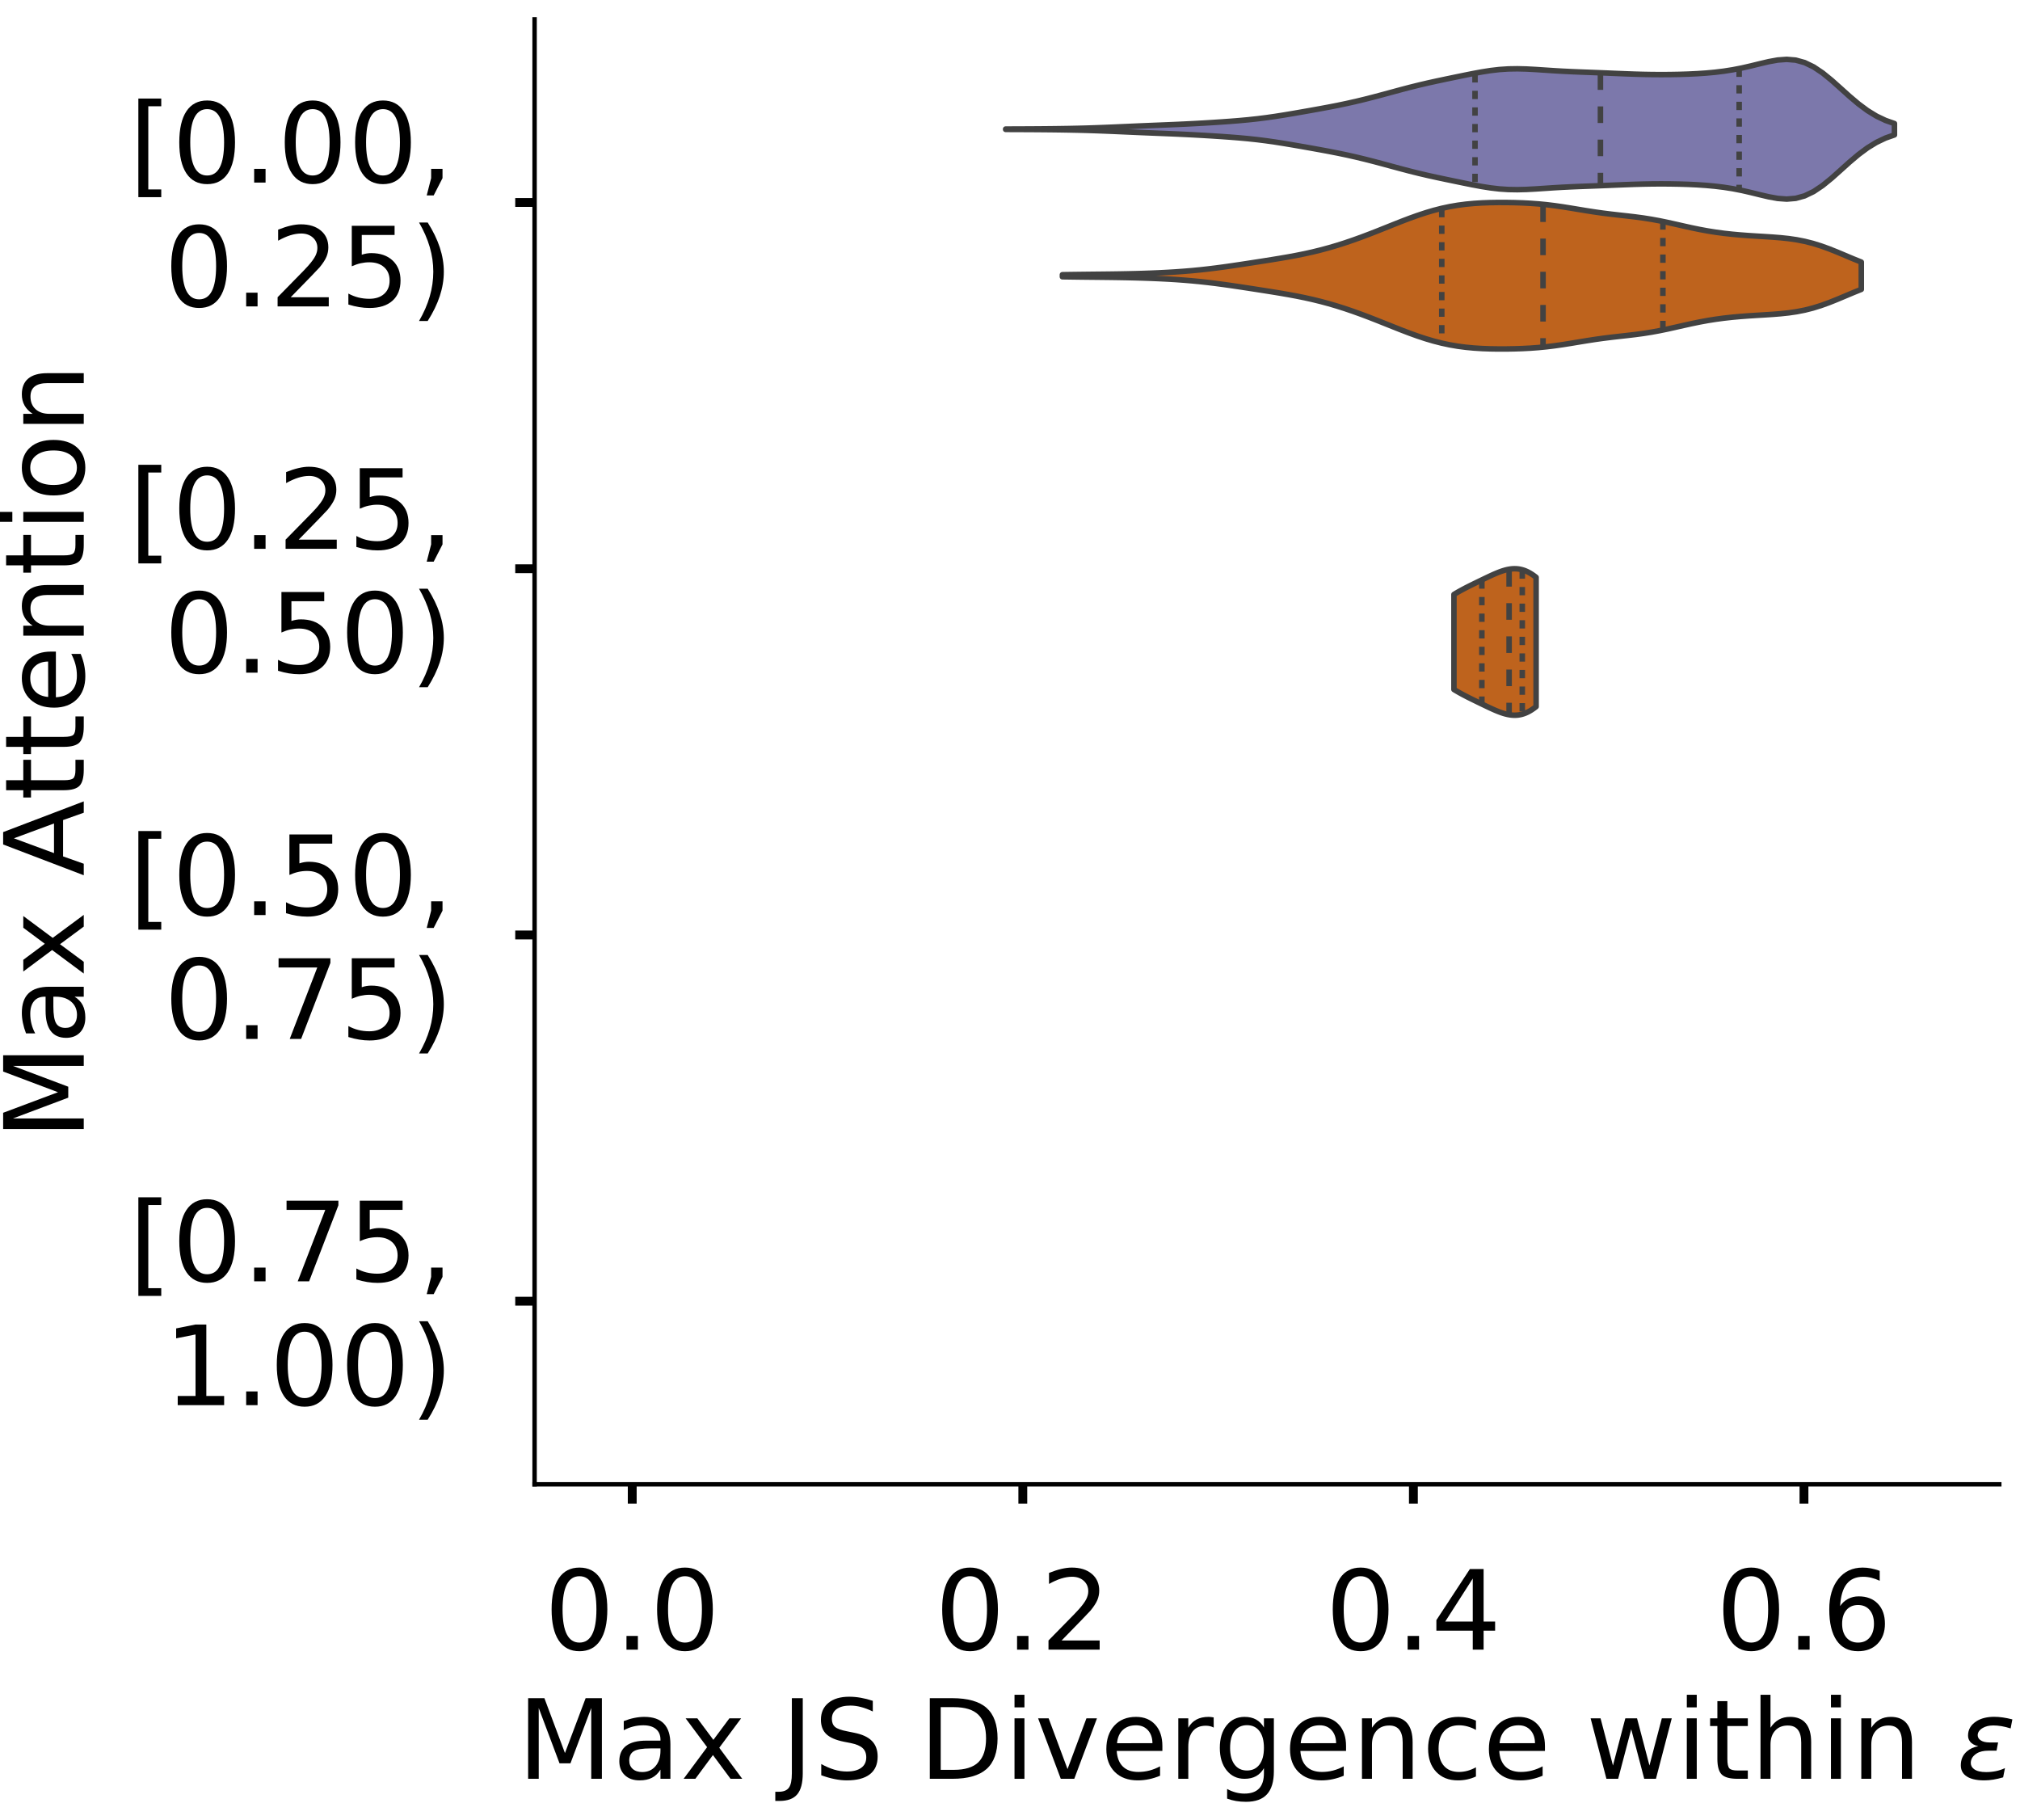 <?xml version="1.0" encoding="utf-8" standalone="no"?>
<!DOCTYPE svg PUBLIC "-//W3C//DTD SVG 1.1//EN"
  "http://www.w3.org/Graphics/SVG/1.1/DTD/svg11.dtd">
<!-- Created with matplotlib (https://matplotlib.org/) -->
<svg height="329.142pt" version="1.1" viewBox="0 0 365.392 329.142" width="365.392pt" xmlns="http://www.w3.org/2000/svg" xmlns:xlink="http://www.w3.org/1999/xlink">
 <defs>
  <style type="text/css">
*{stroke-linecap:butt;stroke-linejoin:round;}
  </style>
 </defs>
 <g id="figure_1">
  <g id="patch_1">
   <path d="M 0 329.142 
L 365.392 329.142 
L 365.392 0 
L 0 0 
z
" style="fill:#ffffff;"/>
  </g>
  <g id="axes_1">
   <g id="patch_2">
    <path d="M -272.042 268.442 
L -7.1 268.442 
L -7.1 3.5 
L -272.042 3.5 
z
" style="fill:#ffffff;"/>
   </g>
   <g id="patch_3">
    <path clip-path="url(#p6cf23166b0)" d="M -259.999 268.442 
L -253.977 268.442 
L -253.977 268.442 
L -259.999 268.442 
z
" style="fill:#7570b3;opacity:0.6;stroke:#000000;stroke-linejoin:miter;stroke-width:0.5;"/>
   </g>
   <g id="patch_4">
    <path clip-path="url(#p6cf23166b0)" d="M -253.977 268.442 
L -247.956 268.442 
L -247.956 268.442 
L -253.977 268.442 
z
" style="fill:#7570b3;opacity:0.6;stroke:#000000;stroke-linejoin:miter;stroke-width:0.5;"/>
   </g>
   <g id="patch_5">
    <path clip-path="url(#p6cf23166b0)" d="M -247.956 268.442 
L -241.935 268.442 
L -241.935 268.442 
L -247.956 268.442 
z
" style="fill:#7570b3;opacity:0.6;stroke:#000000;stroke-linejoin:miter;stroke-width:0.5;"/>
   </g>
   <g id="patch_6">
    <path clip-path="url(#p6cf23166b0)" d="M -241.935 268.442 
L -235.913 268.442 
L -235.913 268.442 
L -241.935 268.442 
z
" style="fill:#7570b3;opacity:0.6;stroke:#000000;stroke-linejoin:miter;stroke-width:0.5;"/>
   </g>
   <g id="patch_7">
    <path clip-path="url(#p6cf23166b0)" d="M -235.913 268.442 
L -229.892 268.442 
L -229.892 268.442 
L -235.913 268.442 
z
" style="fill:#7570b3;opacity:0.6;stroke:#000000;stroke-linejoin:miter;stroke-width:0.5;"/>
   </g>
   <g id="patch_8">
    <path clip-path="url(#p6cf23166b0)" d="M -229.892 268.442 
L -223.87 268.442 
L -223.87 268.442 
L -229.892 268.442 
z
" style="fill:#7570b3;opacity:0.6;stroke:#000000;stroke-linejoin:miter;stroke-width:0.5;"/>
   </g>
   <g id="patch_9">
    <path clip-path="url(#p6cf23166b0)" d="M -223.87 268.442 
L -217.849 268.442 
L -217.849 268.442 
L -223.87 268.442 
z
" style="fill:#7570b3;opacity:0.6;stroke:#000000;stroke-linejoin:miter;stroke-width:0.5;"/>
   </g>
   <g id="patch_10">
    <path clip-path="url(#p6cf23166b0)" d="M -217.849 268.442 
L -211.828 268.442 
L -211.828 268.442 
L -217.849 268.442 
z
" style="fill:#7570b3;opacity:0.6;stroke:#000000;stroke-linejoin:miter;stroke-width:0.5;"/>
   </g>
   <g id="patch_11">
    <path clip-path="url(#p6cf23166b0)" d="M -211.828 268.442 
L -205.806 268.442 
L -205.806 268.442 
L -211.828 268.442 
z
" style="fill:#7570b3;opacity:0.6;stroke:#000000;stroke-linejoin:miter;stroke-width:0.5;"/>
   </g>
   <g id="patch_12">
    <path clip-path="url(#p6cf23166b0)" d="M -205.806 268.442 
L -199.785 268.442 
L -199.785 268.442 
L -205.806 268.442 
z
" style="fill:#7570b3;opacity:0.6;stroke:#000000;stroke-linejoin:miter;stroke-width:0.5;"/>
   </g>
   <g id="patch_13">
    <path clip-path="url(#p6cf23166b0)" d="M -199.785 268.442 
L -193.763 268.442 
L -193.763 267.589 
L -199.785 267.589 
z
" style="fill:#7570b3;opacity:0.6;stroke:#000000;stroke-linejoin:miter;stroke-width:0.5;"/>
   </g>
   <g id="patch_14">
    <path clip-path="url(#p6cf23166b0)" d="M -193.763 268.442 
L -187.742 268.442 
L -187.742 268.442 
L -193.763 268.442 
z
" style="fill:#7570b3;opacity:0.6;stroke:#000000;stroke-linejoin:miter;stroke-width:0.5;"/>
   </g>
   <g id="patch_15">
    <path clip-path="url(#p6cf23166b0)" d="M -187.742 268.442 
L -181.721 268.442 
L -181.721 267.589 
L -187.742 267.589 
z
" style="fill:#7570b3;opacity:0.6;stroke:#000000;stroke-linejoin:miter;stroke-width:0.5;"/>
   </g>
   <g id="patch_16">
    <path clip-path="url(#p6cf23166b0)" d="M -181.721 268.442 
L -175.699 268.442 
L -175.699 265.884 
L -181.721 265.884 
z
" style="fill:#7570b3;opacity:0.6;stroke:#000000;stroke-linejoin:miter;stroke-width:0.5;"/>
   </g>
   <g id="patch_17">
    <path clip-path="url(#p6cf23166b0)" d="M -175.699 268.442 
L -169.678 268.442 
L -169.678 259.917 
L -175.699 259.917 
z
" style="fill:#7570b3;opacity:0.6;stroke:#000000;stroke-linejoin:miter;stroke-width:0.5;"/>
   </g>
   <g id="patch_18">
    <path clip-path="url(#p6cf23166b0)" d="M -169.678 268.442 
L -163.656 268.442 
L -163.656 256.507 
L -169.678 256.507 
z
" style="fill:#7570b3;opacity:0.6;stroke:#000000;stroke-linejoin:miter;stroke-width:0.5;"/>
   </g>
   <g id="patch_19">
    <path clip-path="url(#p6cf23166b0)" d="M -163.656 268.442 
L -157.635 268.442 
L -157.635 253.098 
L -163.656 253.098 
z
" style="fill:#7570b3;opacity:0.6;stroke:#000000;stroke-linejoin:miter;stroke-width:0.5;"/>
   </g>
   <g id="patch_20">
    <path clip-path="url(#p6cf23166b0)" d="M -157.635 268.442 
L -151.614 268.442 
L -151.614 244.573 
L -157.635 244.573 
z
" style="fill:#7570b3;opacity:0.6;stroke:#000000;stroke-linejoin:miter;stroke-width:0.5;"/>
   </g>
   <g id="patch_21">
    <path clip-path="url(#p6cf23166b0)" d="M -151.614 268.442 
L -145.592 268.442 
L -145.592 242.868 
L -151.614 242.868 
z
" style="fill:#7570b3;opacity:0.6;stroke:#000000;stroke-linejoin:miter;stroke-width:0.5;"/>
   </g>
   <g id="patch_22">
    <path clip-path="url(#p6cf23166b0)" d="M -145.592 268.442 
L -139.571 268.442 
L -139.571 214.737 
L -145.592 214.737 
z
" style="fill:#7570b3;opacity:0.6;stroke:#000000;stroke-linejoin:miter;stroke-width:0.5;"/>
   </g>
   <g id="patch_23">
    <path clip-path="url(#p6cf23166b0)" d="M -139.571 268.442 
L -133.549 268.442 
L -133.549 209.623 
L -139.571 209.623 
z
" style="fill:#7570b3;opacity:0.6;stroke:#000000;stroke-linejoin:miter;stroke-width:0.5;"/>
   </g>
   <g id="patch_24">
    <path clip-path="url(#p6cf23166b0)" d="M -133.549 268.442 
L -127.528 268.442 
L -127.528 178.082 
L -133.549 178.082 
z
" style="fill:#7570b3;opacity:0.6;stroke:#000000;stroke-linejoin:miter;stroke-width:0.5;"/>
   </g>
   <g id="patch_25">
    <path clip-path="url(#p6cf23166b0)" d="M -127.528 268.442 
L -121.507 268.442 
L -121.507 156.771 
L -127.528 156.771 
z
" style="fill:#7570b3;opacity:0.6;stroke:#000000;stroke-linejoin:miter;stroke-width:0.5;"/>
   </g>
   <g id="patch_26">
    <path clip-path="url(#p6cf23166b0)" d="M -121.507 268.442 
L -115.485 268.442 
L -115.485 120.968 
L -121.507 120.968 
z
" style="fill:#7570b3;opacity:0.6;stroke:#000000;stroke-linejoin:miter;stroke-width:0.5;"/>
   </g>
   <g id="patch_27">
    <path clip-path="url(#p6cf23166b0)" d="M -115.485 268.442 
L -109.464 268.442 
L -109.464 121.82 
L -115.485 121.82 
z
" style="fill:#7570b3;opacity:0.6;stroke:#000000;stroke-linejoin:miter;stroke-width:0.5;"/>
   </g>
   <g id="patch_28">
    <path clip-path="url(#p6cf23166b0)" d="M -109.464 268.442 
L -103.442 268.442 
L -103.442 67.263 
L -109.464 67.263 
z
" style="fill:#7570b3;opacity:0.6;stroke:#000000;stroke-linejoin:miter;stroke-width:0.5;"/>
   </g>
   <g id="patch_29">
    <path clip-path="url(#p6cf23166b0)" d="M -103.442 268.442 
L -97.421 268.442 
L -97.421 101.361 
L -103.442 101.361 
z
" style="fill:#7570b3;opacity:0.6;stroke:#000000;stroke-linejoin:miter;stroke-width:0.5;"/>
   </g>
   <g id="patch_30">
    <path clip-path="url(#p6cf23166b0)" d="M -97.421 268.442 
L -91.4 268.442 
L -91.4 103.919 
L -97.421 103.919 
z
" style="fill:#7570b3;opacity:0.6;stroke:#000000;stroke-linejoin:miter;stroke-width:0.5;"/>
   </g>
   <g id="patch_31">
    <path clip-path="url(#p6cf23166b0)" d="M -91.4 268.442 
L -85.378 268.442 
L -85.378 97.952 
L -91.4 97.952 
z
" style="fill:#7570b3;opacity:0.6;stroke:#000000;stroke-linejoin:miter;stroke-width:0.5;"/>
   </g>
   <g id="patch_32">
    <path clip-path="url(#p6cf23166b0)" d="M -85.378 268.442 
L -79.357 268.442 
L -79.357 115.001 
L -85.378 115.001 
z
" style="fill:#7570b3;opacity:0.6;stroke:#000000;stroke-linejoin:miter;stroke-width:0.5;"/>
   </g>
   <g id="patch_33">
    <path clip-path="url(#p6cf23166b0)" d="M -79.357 268.442 
L -73.335 268.442 
L -73.335 107.328 
L -79.357 107.328 
z
" style="fill:#7570b3;opacity:0.6;stroke:#000000;stroke-linejoin:miter;stroke-width:0.5;"/>
   </g>
   <g id="patch_34">
    <path clip-path="url(#p6cf23166b0)" d="M -73.335 268.442 
L -67.314 268.442 
L -67.314 112.443 
L -73.335 112.443 
z
" style="fill:#7570b3;opacity:0.6;stroke:#000000;stroke-linejoin:miter;stroke-width:0.5;"/>
   </g>
   <g id="patch_35">
    <path clip-path="url(#p6cf23166b0)" d="M -67.314 268.442 
L -61.293 268.442 
L -61.293 99.656 
L -67.314 99.656 
z
" style="fill:#7570b3;opacity:0.6;stroke:#000000;stroke-linejoin:miter;stroke-width:0.5;"/>
   </g>
   <g id="patch_36">
    <path clip-path="url(#p6cf23166b0)" d="M -61.293 268.442 
L -55.271 268.442 
L -55.271 66.411 
L -61.293 66.411 
z
" style="fill:#7570b3;opacity:0.6;stroke:#000000;stroke-linejoin:miter;stroke-width:0.5;"/>
   </g>
   <g id="patch_37">
    <path clip-path="url(#p6cf23166b0)" d="M -55.271 268.442 
L -49.25 268.442 
L -49.25 16.116 
L -55.271 16.116 
z
" style="fill:#7570b3;opacity:0.6;stroke:#000000;stroke-linejoin:miter;stroke-width:0.5;"/>
   </g>
   <g id="patch_38">
    <path clip-path="url(#p6cf23166b0)" d="M -49.25 268.442 
L -43.228 268.442 
L -43.228 181.492 
L -49.25 181.492 
z
" style="fill:#7570b3;opacity:0.6;stroke:#000000;stroke-linejoin:miter;stroke-width:0.5;"/>
   </g>
   <g id="patch_39">
    <path clip-path="url(#p6cf23166b0)" d="M -43.228 268.442 
L -37.207 268.442 
L -37.207 265.032 
L -43.228 265.032 
z
" style="fill:#7570b3;opacity:0.6;stroke:#000000;stroke-linejoin:miter;stroke-width:0.5;"/>
   </g>
   <g id="patch_40">
    <path clip-path="url(#p6cf23166b0)" d="M -37.207 268.442 
L -31.186 268.442 
L -31.186 268.442 
L -37.207 268.442 
z
" style="fill:#7570b3;opacity:0.6;stroke:#000000;stroke-linejoin:miter;stroke-width:0.5;"/>
   </g>
   <g id="patch_41">
    <path clip-path="url(#p6cf23166b0)" d="M -31.186 268.442 
L -25.164 268.442 
L -25.164 268.442 
L -31.186 268.442 
z
" style="fill:#7570b3;opacity:0.6;stroke:#000000;stroke-linejoin:miter;stroke-width:0.5;"/>
   </g>
   <g id="patch_42">
    <path clip-path="url(#p6cf23166b0)" d="M -25.164 268.442 
L -19.143 268.442 
L -19.143 268.442 
L -25.164 268.442 
z
" style="fill:#7570b3;opacity:0.6;stroke:#000000;stroke-linejoin:miter;stroke-width:0.5;"/>
   </g>
   <g id="patch_43">
    <path clip-path="url(#p6cf23166b0)" d="M -259.999 268.442 
L -253.977 268.442 
L -253.977 268.442 
L -259.999 268.442 
z
" style="fill:#d95f02;opacity:0.6;stroke:#000000;stroke-linejoin:miter;stroke-width:0.5;"/>
   </g>
   <g id="patch_44">
    <path clip-path="url(#p6cf23166b0)" d="M -253.977 268.442 
L -247.956 268.442 
L -247.956 268.442 
L -253.977 268.442 
z
" style="fill:#d95f02;opacity:0.6;stroke:#000000;stroke-linejoin:miter;stroke-width:0.5;"/>
   </g>
   <g id="patch_45">
    <path clip-path="url(#p6cf23166b0)" d="M -247.956 268.442 
L -241.935 268.442 
L -241.935 268.442 
L -247.956 268.442 
z
" style="fill:#d95f02;opacity:0.6;stroke:#000000;stroke-linejoin:miter;stroke-width:0.5;"/>
   </g>
   <g id="patch_46">
    <path clip-path="url(#p6cf23166b0)" d="M -241.935 268.442 
L -235.913 268.442 
L -235.913 268.442 
L -241.935 268.442 
z
" style="fill:#d95f02;opacity:0.6;stroke:#000000;stroke-linejoin:miter;stroke-width:0.5;"/>
   </g>
   <g id="patch_47">
    <path clip-path="url(#p6cf23166b0)" d="M -235.913 268.442 
L -229.892 268.442 
L -229.892 268.442 
L -235.913 268.442 
z
" style="fill:#d95f02;opacity:0.6;stroke:#000000;stroke-linejoin:miter;stroke-width:0.5;"/>
   </g>
   <g id="patch_48">
    <path clip-path="url(#p6cf23166b0)" d="M -229.892 268.442 
L -223.87 268.442 
L -223.87 268.442 
L -229.892 268.442 
z
" style="fill:#d95f02;opacity:0.6;stroke:#000000;stroke-linejoin:miter;stroke-width:0.5;"/>
   </g>
   <g id="patch_49">
    <path clip-path="url(#p6cf23166b0)" d="M -223.87 268.442 
L -217.849 268.442 
L -217.849 268.442 
L -223.87 268.442 
z
" style="fill:#d95f02;opacity:0.6;stroke:#000000;stroke-linejoin:miter;stroke-width:0.5;"/>
   </g>
   <g id="patch_50">
    <path clip-path="url(#p6cf23166b0)" d="M -217.849 268.442 
L -211.828 268.442 
L -211.828 268.442 
L -217.849 268.442 
z
" style="fill:#d95f02;opacity:0.6;stroke:#000000;stroke-linejoin:miter;stroke-width:0.5;"/>
   </g>
   <g id="patch_51">
    <path clip-path="url(#p6cf23166b0)" d="M -211.828 268.442 
L -205.806 268.442 
L -205.806 268.442 
L -211.828 268.442 
z
" style="fill:#d95f02;opacity:0.6;stroke:#000000;stroke-linejoin:miter;stroke-width:0.5;"/>
   </g>
   <g id="patch_52">
    <path clip-path="url(#p6cf23166b0)" d="M -205.806 268.442 
L -199.785 268.442 
L -199.785 268.442 
L -205.806 268.442 
z
" style="fill:#d95f02;opacity:0.6;stroke:#000000;stroke-linejoin:miter;stroke-width:0.5;"/>
   </g>
   <g id="patch_53">
    <path clip-path="url(#p6cf23166b0)" d="M -199.785 268.442 
L -193.763 268.442 
L -193.763 268.442 
L -199.785 268.442 
z
" style="fill:#d95f02;opacity:0.6;stroke:#000000;stroke-linejoin:miter;stroke-width:0.5;"/>
   </g>
   <g id="patch_54">
    <path clip-path="url(#p6cf23166b0)" d="M -193.763 268.442 
L -187.742 268.442 
L -187.742 268.442 
L -193.763 268.442 
z
" style="fill:#d95f02;opacity:0.6;stroke:#000000;stroke-linejoin:miter;stroke-width:0.5;"/>
   </g>
   <g id="patch_55">
    <path clip-path="url(#p6cf23166b0)" d="M -187.742 268.442 
L -181.721 268.442 
L -181.721 266.07 
L -187.742 266.07 
z
" style="fill:#d95f02;opacity:0.6;stroke:#000000;stroke-linejoin:miter;stroke-width:0.5;"/>
   </g>
   <g id="patch_56">
    <path clip-path="url(#p6cf23166b0)" d="M -181.721 268.442 
L -175.699 268.442 
L -175.699 261.326 
L -181.721 261.326 
z
" style="fill:#d95f02;opacity:0.6;stroke:#000000;stroke-linejoin:miter;stroke-width:0.5;"/>
   </g>
   <g id="patch_57">
    <path clip-path="url(#p6cf23166b0)" d="M -175.699 268.442 
L -169.678 268.442 
L -169.678 268.442 
L -175.699 268.442 
z
" style="fill:#d95f02;opacity:0.6;stroke:#000000;stroke-linejoin:miter;stroke-width:0.5;"/>
   </g>
   <g id="patch_58">
    <path clip-path="url(#p6cf23166b0)" d="M -169.678 268.442 
L -163.656 268.442 
L -163.656 258.954 
L -169.678 258.954 
z
" style="fill:#d95f02;opacity:0.6;stroke:#000000;stroke-linejoin:miter;stroke-width:0.5;"/>
   </g>
   <g id="patch_59">
    <path clip-path="url(#p6cf23166b0)" d="M -163.656 268.442 
L -157.635 268.442 
L -157.635 256.582 
L -163.656 256.582 
z
" style="fill:#d95f02;opacity:0.6;stroke:#000000;stroke-linejoin:miter;stroke-width:0.5;"/>
   </g>
   <g id="patch_60">
    <path clip-path="url(#p6cf23166b0)" d="M -157.635 268.442 
L -151.614 268.442 
L -151.614 247.094 
L -157.635 247.094 
z
" style="fill:#d95f02;opacity:0.6;stroke:#000000;stroke-linejoin:miter;stroke-width:0.5;"/>
   </g>
   <g id="patch_61">
    <path clip-path="url(#p6cf23166b0)" d="M -151.614 268.442 
L -145.592 268.442 
L -145.592 213.886 
L -151.614 213.886 
z
" style="fill:#d95f02;opacity:0.6;stroke:#000000;stroke-linejoin:miter;stroke-width:0.5;"/>
   </g>
   <g id="patch_62">
    <path clip-path="url(#p6cf23166b0)" d="M -145.592 268.442 
L -139.571 268.442 
L -139.571 218.63 
L -145.592 218.63 
z
" style="fill:#d95f02;opacity:0.6;stroke:#000000;stroke-linejoin:miter;stroke-width:0.5;"/>
   </g>
   <g id="patch_63">
    <path clip-path="url(#p6cf23166b0)" d="M -139.571 268.442 
L -133.549 268.442 
L -133.549 197.282 
L -139.571 197.282 
z
" style="fill:#d95f02;opacity:0.6;stroke:#000000;stroke-linejoin:miter;stroke-width:0.5;"/>
   </g>
   <g id="patch_64">
    <path clip-path="url(#p6cf23166b0)" d="M -133.549 268.442 
L -127.528 268.442 
L -127.528 147.47 
L -133.549 147.47 
z
" style="fill:#d95f02;opacity:0.6;stroke:#000000;stroke-linejoin:miter;stroke-width:0.5;"/>
   </g>
   <g id="patch_65">
    <path clip-path="url(#p6cf23166b0)" d="M -127.528 268.442 
L -121.507 268.442 
L -121.507 109.517 
L -127.528 109.517 
z
" style="fill:#d95f02;opacity:0.6;stroke:#000000;stroke-linejoin:miter;stroke-width:0.5;"/>
   </g>
   <g id="patch_66">
    <path clip-path="url(#p6cf23166b0)" d="M -121.507 268.442 
L -115.485 268.442 
L -115.485 64.449 
L -121.507 64.449 
z
" style="fill:#d95f02;opacity:0.6;stroke:#000000;stroke-linejoin:miter;stroke-width:0.5;"/>
   </g>
   <g id="patch_67">
    <path clip-path="url(#p6cf23166b0)" d="M -115.485 268.442 
L -109.464 268.442 
L -109.464 52.589 
L -115.485 52.589 
z
" style="fill:#d95f02;opacity:0.6;stroke:#000000;stroke-linejoin:miter;stroke-width:0.5;"/>
   </g>
   <g id="patch_68">
    <path clip-path="url(#p6cf23166b0)" d="M -109.464 268.442 
L -103.442 268.442 
L -103.442 54.961 
L -109.464 54.961 
z
" style="fill:#d95f02;opacity:0.6;stroke:#000000;stroke-linejoin:miter;stroke-width:0.5;"/>
   </g>
   <g id="patch_69">
    <path clip-path="url(#p6cf23166b0)" d="M -103.442 268.442 
L -97.421 268.442 
L -97.421 40.729 
L -103.442 40.729 
z
" style="fill:#d95f02;opacity:0.6;stroke:#000000;stroke-linejoin:miter;stroke-width:0.5;"/>
   </g>
   <g id="patch_70">
    <path clip-path="url(#p6cf23166b0)" d="M -97.421 268.442 
L -91.4 268.442 
L -91.4 66.821 
L -97.421 66.821 
z
" style="fill:#d95f02;opacity:0.6;stroke:#000000;stroke-linejoin:miter;stroke-width:0.5;"/>
   </g>
   <g id="patch_71">
    <path clip-path="url(#p6cf23166b0)" d="M -91.4 268.442 
L -85.378 268.442 
L -85.378 116.633 
L -91.4 116.633 
z
" style="fill:#d95f02;opacity:0.6;stroke:#000000;stroke-linejoin:miter;stroke-width:0.5;"/>
   </g>
   <g id="patch_72">
    <path clip-path="url(#p6cf23166b0)" d="M -85.378 268.442 
L -79.357 268.442 
L -79.357 81.053 
L -85.378 81.053 
z
" style="fill:#d95f02;opacity:0.6;stroke:#000000;stroke-linejoin:miter;stroke-width:0.5;"/>
   </g>
   <g id="patch_73">
    <path clip-path="url(#p6cf23166b0)" d="M -79.357 268.442 
L -73.335 268.442 
L -73.335 114.261 
L -79.357 114.261 
z
" style="fill:#d95f02;opacity:0.6;stroke:#000000;stroke-linejoin:miter;stroke-width:0.5;"/>
   </g>
   <g id="patch_74">
    <path clip-path="url(#p6cf23166b0)" d="M -73.335 268.442 
L -67.314 268.442 
L -67.314 154.586 
L -73.335 154.586 
z
" style="fill:#d95f02;opacity:0.6;stroke:#000000;stroke-linejoin:miter;stroke-width:0.5;"/>
   </g>
   <g id="patch_75">
    <path clip-path="url(#p6cf23166b0)" d="M -67.314 268.442 
L -61.293 268.442 
L -61.293 147.47 
L -67.314 147.47 
z
" style="fill:#d95f02;opacity:0.6;stroke:#000000;stroke-linejoin:miter;stroke-width:0.5;"/>
   </g>
   <g id="patch_76">
    <path clip-path="url(#p6cf23166b0)" d="M -61.293 268.442 
L -55.271 268.442 
L -55.271 159.33 
L -61.293 159.33 
z
" style="fill:#d95f02;opacity:0.6;stroke:#000000;stroke-linejoin:miter;stroke-width:0.5;"/>
   </g>
   <g id="patch_77">
    <path clip-path="url(#p6cf23166b0)" d="M -55.271 268.442 
L -49.25 268.442 
L -49.25 145.098 
L -55.271 145.098 
z
" style="fill:#d95f02;opacity:0.6;stroke:#000000;stroke-linejoin:miter;stroke-width:0.5;"/>
   </g>
   <g id="patch_78">
    <path clip-path="url(#p6cf23166b0)" d="M -49.25 268.442 
L -43.228 268.442 
L -43.228 213.886 
L -49.25 213.886 
z
" style="fill:#d95f02;opacity:0.6;stroke:#000000;stroke-linejoin:miter;stroke-width:0.5;"/>
   </g>
   <g id="patch_79">
    <path clip-path="url(#p6cf23166b0)" d="M -43.228 268.442 
L -37.207 268.442 
L -37.207 268.442 
L -43.228 268.442 
z
" style="fill:#d95f02;opacity:0.6;stroke:#000000;stroke-linejoin:miter;stroke-width:0.5;"/>
   </g>
   <g id="patch_80">
    <path clip-path="url(#p6cf23166b0)" d="M -37.207 268.442 
L -31.186 268.442 
L -31.186 268.442 
L -37.207 268.442 
z
" style="fill:#d95f02;opacity:0.6;stroke:#000000;stroke-linejoin:miter;stroke-width:0.5;"/>
   </g>
   <g id="patch_81">
    <path clip-path="url(#p6cf23166b0)" d="M -31.186 268.442 
L -25.164 268.442 
L -25.164 268.442 
L -31.186 268.442 
z
" style="fill:#d95f02;opacity:0.6;stroke:#000000;stroke-linejoin:miter;stroke-width:0.5;"/>
   </g>
   <g id="patch_82">
    <path clip-path="url(#p6cf23166b0)" d="M -25.164 268.442 
L -19.143 268.442 
L -19.143 268.442 
L -25.164 268.442 
z
" style="fill:#d95f02;opacity:0.6;stroke:#000000;stroke-linejoin:miter;stroke-width:0.5;"/>
   </g>
   <g id="matplotlib.axis_1">
    <g id="xtick_1">
     <g id="line2d_1">
      <defs>
       <path d="M 0 0 
L 0 3.5 
" id="m477605bb20" style="stroke:#000000;stroke-width:1.6;"/>
      </defs>
      <g/>
     </g>
     <g id="text_1">
      <!-- 0.0 -->
      <defs>
       <path d="M 31.781 66.406 
Q 24.172 66.406 20.328 58.906 
Q 16.5 51.422 16.5 36.375 
Q 16.5 21.391 20.328 13.891 
Q 24.172 6.391 31.781 6.391 
Q 39.453 6.391 43.281 13.891 
Q 47.125 21.391 47.125 36.375 
Q 47.125 51.422 43.281 58.906 
Q 39.453 66.406 31.781 66.406 
z
M 31.781 74.219 
Q 44.047 74.219 50.516 64.516 
Q 56.984 54.828 56.984 36.375 
Q 56.984 17.969 50.516 8.266 
Q 44.047 -1.422 31.781 -1.422 
Q 19.531 -1.422 13.062 8.266 
Q 6.594 17.969 6.594 36.375 
Q 6.594 54.828 13.062 64.516 
Q 19.531 74.219 31.781 74.219 
z
" id="DejaVuSans-48"/>
       <path d="M 10.688 12.406 
L 21 12.406 
L 21 0 
L 10.688 0 
z
" id="DejaVuSans-46"/>
      </defs>
      <g transform="translate(-275.902 298.339)scale(0.2 -0.2)">
       <use xlink:href="#DejaVuSans-48"/>
       <use x="63.623" xlink:href="#DejaVuSans-46"/>
       <use x="95.41" xlink:href="#DejaVuSans-48"/>
      </g>
     </g>
    </g>
    <g id="xtick_2">
     <g id="line2d_2">
      <g/>
     </g>
     <g id="text_2">
      <!-- 0.2 -->
      <defs>
       <path d="M 19.188 8.297 
L 53.609 8.297 
L 53.609 0 
L 7.328 0 
L 7.328 8.297 
Q 12.938 14.109 22.625 23.891 
Q 32.328 33.688 34.812 36.531 
Q 39.547 41.844 41.422 45.531 
Q 43.312 49.219 43.312 52.781 
Q 43.312 58.594 39.234 62.25 
Q 35.156 65.922 28.609 65.922 
Q 23.969 65.922 18.812 64.312 
Q 13.672 62.703 7.812 59.422 
L 7.812 69.391 
Q 13.766 71.781 18.938 73 
Q 24.125 74.219 28.422 74.219 
Q 39.75 74.219 46.484 68.547 
Q 53.219 62.891 53.219 53.422 
Q 53.219 48.922 51.531 44.891 
Q 49.859 40.875 45.406 35.406 
Q 44.188 33.984 37.641 27.219 
Q 31.109 20.453 19.188 8.297 
z
" id="DejaVuSans-50"/>
      </defs>
      <g transform="translate(-207.086 298.339)scale(0.2 -0.2)">
       <use xlink:href="#DejaVuSans-48"/>
       <use x="63.623" xlink:href="#DejaVuSans-46"/>
       <use x="95.41" xlink:href="#DejaVuSans-50"/>
      </g>
     </g>
    </g>
    <g id="xtick_3">
     <g id="line2d_3">
      <g/>
     </g>
     <g id="text_3">
      <!-- 0.4 -->
      <defs>
       <path d="M 37.797 64.312 
L 12.891 25.391 
L 37.797 25.391 
z
M 35.203 72.906 
L 47.609 72.906 
L 47.609 25.391 
L 58.016 25.391 
L 58.016 17.188 
L 47.609 17.188 
L 47.609 0 
L 37.797 0 
L 37.797 17.188 
L 4.891 17.188 
L 4.891 26.703 
z
" id="DejaVuSans-52"/>
      </defs>
      <g transform="translate(-138.27 298.339)scale(0.2 -0.2)">
       <use xlink:href="#DejaVuSans-48"/>
       <use x="63.623" xlink:href="#DejaVuSans-46"/>
       <use x="95.41" xlink:href="#DejaVuSans-52"/>
      </g>
     </g>
    </g>
    <g id="xtick_4">
     <g id="line2d_4">
      <g/>
     </g>
     <g id="text_4">
      <!-- 0.6 -->
      <defs>
       <path d="M 33.016 40.375 
Q 26.375 40.375 22.484 35.828 
Q 18.609 31.297 18.609 23.391 
Q 18.609 15.531 22.484 10.953 
Q 26.375 6.391 33.016 6.391 
Q 39.656 6.391 43.531 10.953 
Q 47.406 15.531 47.406 23.391 
Q 47.406 31.297 43.531 35.828 
Q 39.656 40.375 33.016 40.375 
z
M 52.594 71.297 
L 52.594 62.312 
Q 48.875 64.062 45.094 64.984 
Q 41.312 65.922 37.594 65.922 
Q 27.828 65.922 22.672 59.328 
Q 17.531 52.734 16.797 39.406 
Q 19.672 43.656 24.016 45.922 
Q 28.375 48.188 33.594 48.188 
Q 44.578 48.188 50.953 41.516 
Q 57.328 34.859 57.328 23.391 
Q 57.328 12.156 50.688 5.359 
Q 44.047 -1.422 33.016 -1.422 
Q 20.359 -1.422 13.672 8.266 
Q 6.984 17.969 6.984 36.375 
Q 6.984 53.656 15.188 63.938 
Q 23.391 74.219 37.203 74.219 
Q 40.922 74.219 44.703 73.484 
Q 48.484 72.75 52.594 71.297 
z
" id="DejaVuSans-54"/>
      </defs>
      <g transform="translate(-69.454 298.339)scale(0.2 -0.2)">
       <use xlink:href="#DejaVuSans-48"/>
       <use x="63.623" xlink:href="#DejaVuSans-46"/>
       <use x="95.41" xlink:href="#DejaVuSans-54"/>
      </g>
     </g>
    </g>
    <g id="text_5">
     <!--   -->
     <defs>
      <path id="DejaVuSans-32"/>
     </defs>
     <g transform="translate(-142.749 321.695)scale(0.2 -0.2)">
      <use xlink:href="#DejaVuSans-32"/>
     </g>
    </g>
   </g>
   <g id="matplotlib.axis_2">
    <g id="ytick_1">
     <g id="line2d_5">
      <defs>
       <path d="M 0 0 
L -3.5 0 
" id="m01a466c45b" style="stroke:#000000;stroke-width:1.6;"/>
      </defs>
      <g/>
     </g>
     <g id="text_6">
      <!-- 0.00 -->
      <g transform="translate(-331.273 276.04)scale(0.2 -0.2)">
       <use xlink:href="#DejaVuSans-48"/>
       <use x="63.623" xlink:href="#DejaVuSans-46"/>
       <use x="95.41" xlink:href="#DejaVuSans-48"/>
       <use x="159.033" xlink:href="#DejaVuSans-48"/>
      </g>
     </g>
    </g>
    <g id="ytick_2">
     <g id="line2d_6">
      <g/>
     </g>
     <g id="text_7">
      <!-- 0.02 -->
      <g transform="translate(-331.273 224.33)scale(0.2 -0.2)">
       <use xlink:href="#DejaVuSans-48"/>
       <use x="63.623" xlink:href="#DejaVuSans-46"/>
       <use x="95.41" xlink:href="#DejaVuSans-48"/>
       <use x="159.033" xlink:href="#DejaVuSans-50"/>
      </g>
     </g>
    </g>
    <g id="ytick_3">
     <g id="line2d_7">
      <g/>
     </g>
     <g id="text_8">
      <!-- 0.04 -->
      <g transform="translate(-331.273 172.621)scale(0.2 -0.2)">
       <use xlink:href="#DejaVuSans-48"/>
       <use x="63.623" xlink:href="#DejaVuSans-46"/>
       <use x="95.41" xlink:href="#DejaVuSans-48"/>
       <use x="159.033" xlink:href="#DejaVuSans-52"/>
      </g>
     </g>
    </g>
    <g id="ytick_4">
     <g id="line2d_8">
      <g/>
     </g>
     <g id="text_9">
      <!-- 0.06 -->
      <g transform="translate(-331.273 120.911)scale(0.2 -0.2)">
       <use xlink:href="#DejaVuSans-48"/>
       <use x="63.623" xlink:href="#DejaVuSans-46"/>
       <use x="95.41" xlink:href="#DejaVuSans-48"/>
       <use x="159.033" xlink:href="#DejaVuSans-54"/>
      </g>
     </g>
    </g>
    <g id="ytick_5">
     <g id="line2d_9">
      <g/>
     </g>
     <g id="text_10">
      <!-- 0.08 -->
      <defs>
       <path d="M 31.781 34.625 
Q 24.75 34.625 20.719 30.859 
Q 16.703 27.094 16.703 20.516 
Q 16.703 13.922 20.719 10.156 
Q 24.75 6.391 31.781 6.391 
Q 38.812 6.391 42.859 10.172 
Q 46.922 13.969 46.922 20.516 
Q 46.922 27.094 42.891 30.859 
Q 38.875 34.625 31.781 34.625 
z
M 21.922 38.812 
Q 15.578 40.375 12.031 44.719 
Q 8.5 49.078 8.5 55.328 
Q 8.5 64.062 14.719 69.141 
Q 20.953 74.219 31.781 74.219 
Q 42.672 74.219 48.875 69.141 
Q 55.078 64.062 55.078 55.328 
Q 55.078 49.078 51.531 44.719 
Q 48 40.375 41.703 38.812 
Q 48.828 37.156 52.797 32.312 
Q 56.781 27.484 56.781 20.516 
Q 56.781 9.906 50.312 4.234 
Q 43.844 -1.422 31.781 -1.422 
Q 19.734 -1.422 13.25 4.234 
Q 6.781 9.906 6.781 20.516 
Q 6.781 27.484 10.781 32.312 
Q 14.797 37.156 21.922 38.812 
z
M 18.312 54.391 
Q 18.312 48.734 21.844 45.562 
Q 25.391 42.391 31.781 42.391 
Q 38.141 42.391 41.719 45.562 
Q 45.312 48.734 45.312 54.391 
Q 45.312 60.062 41.719 63.234 
Q 38.141 66.406 31.781 66.406 
Q 25.391 66.406 21.844 63.234 
Q 18.312 60.062 18.312 54.391 
z
" id="DejaVuSans-56"/>
      </defs>
      <g transform="translate(-331.273 69.201)scale(0.2 -0.2)">
       <use xlink:href="#DejaVuSans-48"/>
       <use x="63.623" xlink:href="#DejaVuSans-46"/>
       <use x="95.41" xlink:href="#DejaVuSans-48"/>
       <use x="159.033" xlink:href="#DejaVuSans-56"/>
      </g>
     </g>
    </g>
    <g id="ytick_6">
     <g id="line2d_10">
      <g/>
     </g>
     <g id="text_11">
      <!-- 0.10 -->
      <defs>
       <path d="M 12.406 8.297 
L 28.516 8.297 
L 28.516 63.922 
L 10.984 60.406 
L 10.984 69.391 
L 28.422 72.906 
L 38.281 72.906 
L 38.281 8.297 
L 54.391 8.297 
L 54.391 0 
L 12.406 0 
z
" id="DejaVuSans-49"/>
      </defs>
      <g transform="translate(-331.273 17.492)scale(0.2 -0.2)">
       <use xlink:href="#DejaVuSans-48"/>
       <use x="63.623" xlink:href="#DejaVuSans-46"/>
       <use x="95.41" xlink:href="#DejaVuSans-49"/>
       <use x="159.033" xlink:href="#DejaVuSans-48"/>
      </g>
     </g>
    </g>
    <g id="text_12">
     <!--   -->
     <g transform="translate(-338.933 138.768)rotate(-90)scale(0.176 -0.176)">
      <use xlink:href="#DejaVuSans-32"/>
     </g>
    </g>
   </g>
   <g id="patch_83">
    <path style="fill:none;stroke:#000000;stroke-linecap:square;stroke-linejoin:miter;stroke-width:0.8;"/>
   </g>
   <g id="patch_84">
    <path style="fill:none;stroke:#000000;stroke-linecap:square;stroke-linejoin:miter;stroke-width:0.8;"/>
   </g>
  </g>
  <g id="axes_2">
   <g id="patch_85">
    <path d="M 96.7 268.442 
L 361.642 268.442 
L 361.642 3.5 
L 96.7 3.5 
z
" style="fill:#ffffff;"/>
   </g>
   <g id="PolyCollection_1">
    <defs>
     <path d="M 181.91 -305.738 
L 181.91 -305.804 
L 183.534 -305.809 
L 185.158 -305.816 
L 186.782 -305.824 
L 188.406 -305.836 
L 190.03 -305.851 
L 191.654 -305.871 
L 193.278 -305.897 
L 194.902 -305.931 
L 196.526 -305.973 
L 198.15 -306.025 
L 199.774 -306.085 
L 201.398 -306.152 
L 203.022 -306.223 
L 204.646 -306.295 
L 206.269 -306.366 
L 207.893 -306.433 
L 209.517 -306.498 
L 211.141 -306.564 
L 212.765 -306.632 
L 214.389 -306.707 
L 216.013 -306.79 
L 217.637 -306.88 
L 219.261 -306.978 
L 220.885 -307.084 
L 222.509 -307.199 
L 224.133 -307.328 
L 225.757 -307.477 
L 227.381 -307.651 
L 229.005 -307.854 
L 230.629 -308.085 
L 232.253 -308.341 
L 233.877 -308.613 
L 235.501 -308.894 
L 237.125 -309.181 
L 238.749 -309.473 
L 240.372 -309.774 
L 241.996 -310.091 
L 243.62 -310.431 
L 245.244 -310.795 
L 246.868 -311.186 
L 248.492 -311.6 
L 250.116 -312.031 
L 251.74 -312.472 
L 253.364 -312.911 
L 254.988 -313.337 
L 256.612 -313.742 
L 258.236 -314.122 
L 259.86 -314.48 
L 261.484 -314.824 
L 263.108 -315.161 
L 264.732 -315.496 
L 266.356 -315.822 
L 267.98 -316.124 
L 269.604 -316.38 
L 271.228 -316.569 
L 272.852 -316.676 
L 274.475 -316.703 
L 276.099 -316.662 
L 277.723 -316.576 
L 279.347 -316.469 
L 280.971 -316.361 
L 282.595 -316.266 
L 284.219 -316.186 
L 285.843 -316.119 
L 287.467 -316.058 
L 289.091 -315.996 
L 290.715 -315.931 
L 292.339 -315.862 
L 293.963 -315.796 
L 295.587 -315.737 
L 297.211 -315.691 
L 298.835 -315.662 
L 300.459 -315.652 
L 302.083 -315.661 
L 303.707 -315.69 
L 305.331 -315.74 
L 306.955 -315.817 
L 308.578 -315.925 
L 310.202 -316.073 
L 311.826 -316.271 
L 313.45 -316.526 
L 315.074 -316.843 
L 316.698 -317.214 
L 318.322 -317.613 
L 319.946 -317.994 
L 321.57 -318.287 
L 323.194 -318.406 
L 324.818 -318.271 
L 326.442 -317.822 
L 328.066 -317.038 
L 329.69 -315.948 
L 331.314 -314.627 
L 332.938 -313.177 
L 334.562 -311.714 
L 336.186 -310.342 
L 337.81 -309.136 
L 339.434 -308.142 
L 341.058 -307.368 
L 342.681 -306.799 
L 342.681 -304.743 
L 342.681 -304.743 
L 341.058 -304.174 
L 339.434 -303.4 
L 337.81 -302.406 
L 336.186 -301.2 
L 334.562 -299.828 
L 332.938 -298.365 
L 331.314 -296.915 
L 329.69 -295.594 
L 328.066 -294.504 
L 326.442 -293.72 
L 324.818 -293.271 
L 323.194 -293.136 
L 321.57 -293.255 
L 319.946 -293.548 
L 318.322 -293.929 
L 316.698 -294.328 
L 315.074 -294.699 
L 313.45 -295.016 
L 311.826 -295.271 
L 310.202 -295.469 
L 308.578 -295.617 
L 306.955 -295.726 
L 305.331 -295.802 
L 303.707 -295.852 
L 302.083 -295.881 
L 300.459 -295.891 
L 298.835 -295.88 
L 297.211 -295.851 
L 295.587 -295.805 
L 293.963 -295.746 
L 292.339 -295.68 
L 290.715 -295.611 
L 289.091 -295.546 
L 287.467 -295.484 
L 285.843 -295.423 
L 284.219 -295.356 
L 282.595 -295.277 
L 280.971 -295.181 
L 279.347 -295.073 
L 277.723 -294.966 
L 276.099 -294.88 
L 274.475 -294.839 
L 272.852 -294.866 
L 271.228 -294.973 
L 269.604 -295.162 
L 267.98 -295.418 
L 266.356 -295.72 
L 264.732 -296.046 
L 263.108 -296.381 
L 261.484 -296.718 
L 259.86 -297.062 
L 258.236 -297.42 
L 256.612 -297.8 
L 254.988 -298.205 
L 253.364 -298.631 
L 251.74 -299.07 
L 250.116 -299.511 
L 248.492 -299.942 
L 246.868 -300.356 
L 245.244 -300.747 
L 243.62 -301.112 
L 241.996 -301.451 
L 240.372 -301.768 
L 238.749 -302.069 
L 237.125 -302.361 
L 235.501 -302.648 
L 233.877 -302.93 
L 232.253 -303.201 
L 230.629 -303.457 
L 229.005 -303.688 
L 227.381 -303.891 
L 225.757 -304.065 
L 224.133 -304.214 
L 222.509 -304.343 
L 220.885 -304.458 
L 219.261 -304.564 
L 217.637 -304.662 
L 216.013 -304.752 
L 214.389 -304.835 
L 212.765 -304.91 
L 211.141 -304.979 
L 209.517 -305.044 
L 207.893 -305.109 
L 206.269 -305.176 
L 204.646 -305.247 
L 203.022 -305.319 
L 201.398 -305.39 
L 199.774 -305.457 
L 198.15 -305.517 
L 196.526 -305.569 
L 194.902 -305.611 
L 193.278 -305.645 
L 191.654 -305.671 
L 190.03 -305.691 
L 188.406 -305.706 
L 186.782 -305.718 
L 185.158 -305.726 
L 183.534 -305.733 
L 181.91 -305.738 
z
" id="mee2b3ad386" style="stroke:#424242;"/>
    </defs>
    <g clip-path="url(#p774d99d24a)">
     <use style="fill:#7c78ab;stroke:#424242;" x="0" xlink:href="#mee2b3ad386" y="329.142"/>
    </g>
   </g>
   <g id="PolyCollection_2">
    <defs>
     <path d="M 192.174 -279.092 
L 192.174 -279.462 
L 193.634 -279.484 
L 195.093 -279.503 
L 196.553 -279.52 
L 198.013 -279.536 
L 199.472 -279.551 
L 200.932 -279.568 
L 202.392 -279.589 
L 203.851 -279.616 
L 205.311 -279.649 
L 206.771 -279.691 
L 208.231 -279.742 
L 209.69 -279.804 
L 211.15 -279.878 
L 212.61 -279.965 
L 214.069 -280.069 
L 215.529 -280.19 
L 216.989 -280.331 
L 218.448 -280.491 
L 219.908 -280.669 
L 221.368 -280.863 
L 222.828 -281.07 
L 224.287 -281.286 
L 225.747 -281.508 
L 227.207 -281.733 
L 228.666 -281.96 
L 230.126 -282.192 
L 231.586 -282.431 
L 233.046 -282.683 
L 234.505 -282.953 
L 235.965 -283.247 
L 237.425 -283.571 
L 238.884 -283.929 
L 240.344 -284.322 
L 241.804 -284.75 
L 243.263 -285.213 
L 244.723 -285.709 
L 246.183 -286.233 
L 247.643 -286.783 
L 249.102 -287.352 
L 250.562 -287.934 
L 252.022 -288.518 
L 253.481 -289.095 
L 254.941 -289.652 
L 256.401 -290.177 
L 257.86 -290.66 
L 259.32 -291.092 
L 260.78 -291.465 
L 262.24 -291.777 
L 263.699 -292.027 
L 265.159 -292.218 
L 266.619 -292.355 
L 268.078 -292.447 
L 269.538 -292.501 
L 270.998 -292.524 
L 272.458 -292.522 
L 273.917 -292.498 
L 275.377 -292.45 
L 276.837 -292.374 
L 278.296 -292.266 
L 279.756 -292.123 
L 281.216 -291.945 
L 282.675 -291.736 
L 284.135 -291.504 
L 285.595 -291.262 
L 287.055 -291.022 
L 288.514 -290.797 
L 289.974 -290.592 
L 291.434 -290.41 
L 292.893 -290.243 
L 294.353 -290.081 
L 295.813 -289.909 
L 297.272 -289.713 
L 298.732 -289.482 
L 300.192 -289.214 
L 301.652 -288.912 
L 303.111 -288.588 
L 304.571 -288.257 
L 306.031 -287.934 
L 307.49 -287.635 
L 308.95 -287.367 
L 310.41 -287.136 
L 311.869 -286.942 
L 313.329 -286.781 
L 314.789 -286.649 
L 316.249 -286.539 
L 317.708 -286.445 
L 319.168 -286.357 
L 320.628 -286.262 
L 322.087 -286.147 
L 323.547 -285.992 
L 325.007 -285.779 
L 326.467 -285.492 
L 327.926 -285.124 
L 329.386 -284.671 
L 330.846 -284.144 
L 332.305 -283.562 
L 333.765 -282.949 
L 335.225 -282.334 
L 336.684 -281.746 
L 336.684 -276.808 
L 336.684 -276.808 
L 335.225 -276.22 
L 333.765 -275.605 
L 332.305 -274.992 
L 330.846 -274.409 
L 329.386 -273.883 
L 327.926 -273.43 
L 326.467 -273.061 
L 325.007 -272.775 
L 323.547 -272.562 
L 322.087 -272.407 
L 320.628 -272.291 
L 319.168 -272.197 
L 317.708 -272.109 
L 316.249 -272.015 
L 314.789 -271.905 
L 313.329 -271.772 
L 311.869 -271.612 
L 310.41 -271.417 
L 308.95 -271.187 
L 307.49 -270.919 
L 306.031 -270.619 
L 304.571 -270.297 
L 303.111 -269.966 
L 301.652 -269.641 
L 300.192 -269.34 
L 298.732 -269.072 
L 297.272 -268.841 
L 295.813 -268.645 
L 294.353 -268.473 
L 292.893 -268.311 
L 291.434 -268.144 
L 289.974 -267.961 
L 288.514 -267.757 
L 287.055 -267.532 
L 285.595 -267.292 
L 284.135 -267.05 
L 282.675 -266.818 
L 281.216 -266.609 
L 279.756 -266.43 
L 278.296 -266.287 
L 276.837 -266.18 
L 275.377 -266.104 
L 273.917 -266.056 
L 272.458 -266.031 
L 270.998 -266.03 
L 269.538 -266.053 
L 268.078 -266.107 
L 266.619 -266.199 
L 265.159 -266.336 
L 263.699 -266.527 
L 262.24 -266.777 
L 260.78 -267.089 
L 259.32 -267.462 
L 257.86 -267.893 
L 256.401 -268.376 
L 254.941 -268.902 
L 253.481 -269.459 
L 252.022 -270.036 
L 250.562 -270.62 
L 249.102 -271.201 
L 247.643 -271.771 
L 246.183 -272.32 
L 244.723 -272.845 
L 243.263 -273.341 
L 241.804 -273.804 
L 240.344 -274.232 
L 238.884 -274.625 
L 237.425 -274.982 
L 235.965 -275.307 
L 234.505 -275.601 
L 233.046 -275.871 
L 231.586 -276.123 
L 230.126 -276.362 
L 228.666 -276.593 
L 227.207 -276.821 
L 225.747 -277.046 
L 224.287 -277.268 
L 222.828 -277.484 
L 221.368 -277.691 
L 219.908 -277.885 
L 218.448 -278.063 
L 216.989 -278.223 
L 215.529 -278.363 
L 214.069 -278.485 
L 212.61 -278.589 
L 211.15 -278.676 
L 209.69 -278.75 
L 208.231 -278.811 
L 206.771 -278.862 
L 205.311 -278.904 
L 203.851 -278.938 
L 202.392 -278.965 
L 200.932 -278.986 
L 199.472 -279.003 
L 198.013 -279.018 
L 196.553 -279.033 
L 195.093 -279.05 
L 193.634 -279.07 
L 192.174 -279.092 
z
" id="ma8c2dfe7a4" style="stroke:#424242;"/>
    </defs>
    <g clip-path="url(#p774d99d24a)">
     <use style="fill:#be631d;stroke:#424242;" x="0" xlink:href="#ma8c2dfe7a4" y="329.142"/>
    </g>
   </g>
   <g id="PolyCollection_3">
    <defs>
     <path d="M 263 -204.447 
L 263 -221.636 
L 263.15 -221.727 
L 263.3 -221.818 
L 263.451 -221.907 
L 263.601 -221.994 
L 263.751 -222.081 
L 263.901 -222.166 
L 264.051 -222.251 
L 264.201 -222.334 
L 264.351 -222.416 
L 264.501 -222.497 
L 264.651 -222.578 
L 264.802 -222.657 
L 264.952 -222.736 
L 265.102 -222.814 
L 265.252 -222.891 
L 265.402 -222.968 
L 265.552 -223.044 
L 265.702 -223.12 
L 265.852 -223.195 
L 266.003 -223.27 
L 266.153 -223.344 
L 266.303 -223.418 
L 266.453 -223.492 
L 266.603 -223.566 
L 266.753 -223.639 
L 266.903 -223.712 
L 267.053 -223.785 
L 267.204 -223.858 
L 267.354 -223.931 
L 267.504 -224.004 
L 267.654 -224.077 
L 267.804 -224.149 
L 267.954 -224.222 
L 268.104 -224.294 
L 268.254 -224.367 
L 268.405 -224.439 
L 268.555 -224.511 
L 268.705 -224.583 
L 268.855 -224.655 
L 269.005 -224.726 
L 269.155 -224.798 
L 269.305 -224.868 
L 269.455 -224.938 
L 269.605 -225.008 
L 269.756 -225.077 
L 269.906 -225.146 
L 270.056 -225.213 
L 270.206 -225.28 
L 270.356 -225.345 
L 270.506 -225.41 
L 270.656 -225.473 
L 270.806 -225.535 
L 270.957 -225.596 
L 271.107 -225.655 
L 271.257 -225.712 
L 271.407 -225.767 
L 271.557 -225.82 
L 271.707 -225.871 
L 271.857 -225.92 
L 272.007 -225.967 
L 272.158 -226.011 
L 272.308 -226.052 
L 272.458 -226.09 
L 272.608 -226.126 
L 272.758 -226.158 
L 272.908 -226.187 
L 273.058 -226.213 
L 273.208 -226.235 
L 273.359 -226.253 
L 273.509 -226.268 
L 273.659 -226.279 
L 273.809 -226.286 
L 273.959 -226.289 
L 274.109 -226.287 
L 274.259 -226.281 
L 274.409 -226.271 
L 274.559 -226.257 
L 274.71 -226.238 
L 274.86 -226.214 
L 275.01 -226.185 
L 275.16 -226.152 
L 275.31 -226.114 
L 275.46 -226.071 
L 275.61 -226.024 
L 275.76 -225.971 
L 275.911 -225.914 
L 276.061 -225.851 
L 276.211 -225.784 
L 276.361 -225.712 
L 276.511 -225.635 
L 276.661 -225.553 
L 276.811 -225.467 
L 276.961 -225.375 
L 277.112 -225.279 
L 277.262 -225.179 
L 277.412 -225.074 
L 277.562 -224.964 
L 277.712 -224.85 
L 277.862 -224.732 
L 277.862 -201.351 
L 277.862 -201.351 
L 277.712 -201.233 
L 277.562 -201.119 
L 277.412 -201.009 
L 277.262 -200.904 
L 277.112 -200.804 
L 276.961 -200.708 
L 276.811 -200.616 
L 276.661 -200.53 
L 276.511 -200.448 
L 276.361 -200.371 
L 276.211 -200.299 
L 276.061 -200.232 
L 275.911 -200.169 
L 275.76 -200.112 
L 275.61 -200.059 
L 275.46 -200.012 
L 275.31 -199.969 
L 275.16 -199.931 
L 275.01 -199.898 
L 274.86 -199.869 
L 274.71 -199.845 
L 274.559 -199.826 
L 274.409 -199.812 
L 274.259 -199.802 
L 274.109 -199.796 
L 273.959 -199.794 
L 273.809 -199.797 
L 273.659 -199.804 
L 273.509 -199.815 
L 273.359 -199.83 
L 273.208 -199.848 
L 273.058 -199.87 
L 272.908 -199.896 
L 272.758 -199.925 
L 272.608 -199.957 
L 272.458 -199.993 
L 272.308 -200.031 
L 272.158 -200.072 
L 272.007 -200.116 
L 271.857 -200.163 
L 271.707 -200.212 
L 271.557 -200.263 
L 271.407 -200.316 
L 271.257 -200.371 
L 271.107 -200.428 
L 270.957 -200.487 
L 270.806 -200.548 
L 270.656 -200.61 
L 270.506 -200.673 
L 270.356 -200.737 
L 270.206 -200.803 
L 270.056 -200.87 
L 269.906 -200.937 
L 269.756 -201.006 
L 269.605 -201.075 
L 269.455 -201.144 
L 269.305 -201.215 
L 269.155 -201.285 
L 269.005 -201.356 
L 268.855 -201.428 
L 268.705 -201.5 
L 268.555 -201.572 
L 268.405 -201.644 
L 268.254 -201.716 
L 268.104 -201.788 
L 267.954 -201.861 
L 267.804 -201.934 
L 267.654 -202.006 
L 267.504 -202.079 
L 267.354 -202.152 
L 267.204 -202.225 
L 267.053 -202.298 
L 266.903 -202.371 
L 266.753 -202.444 
L 266.603 -202.517 
L 266.453 -202.591 
L 266.303 -202.665 
L 266.153 -202.739 
L 266.003 -202.813 
L 265.852 -202.888 
L 265.702 -202.963 
L 265.552 -203.039 
L 265.402 -203.115 
L 265.252 -203.192 
L 265.102 -203.269 
L 264.952 -203.347 
L 264.802 -203.426 
L 264.651 -203.505 
L 264.501 -203.586 
L 264.351 -203.667 
L 264.201 -203.749 
L 264.051 -203.832 
L 263.901 -203.917 
L 263.751 -204.002 
L 263.601 -204.089 
L 263.451 -204.176 
L 263.3 -204.265 
L 263.15 -204.355 
L 263 -204.447 
z
" id="m76595ca57d" style="stroke:#424242;"/>
    </defs>
    <g clip-path="url(#p774d99d24a)">
     <use style="fill:#be631d;stroke:#424242;" x="0" xlink:href="#m76595ca57d" y="329.142"/>
    </g>
   </g>
   <g id="patch_86">
    <path clip-path="url(#p774d99d24a)" d="M 114.363 36.618 
L 114.363 36.618 
L 114.363 36.618 
L 114.363 36.618 
z
" style="fill:#7c78ab;stroke:#424242;stroke-linejoin:miter;stroke-width:0.5;"/>
   </g>
   <g id="patch_87">
    <path clip-path="url(#p774d99d24a)" d="M 114.363 36.618 
L 114.363 36.618 
L 114.363 36.618 
L 114.363 36.618 
z
" style="fill:#be631d;stroke:#424242;stroke-linejoin:miter;stroke-width:0.5;"/>
   </g>
   <g id="matplotlib.axis_3">
    <g id="xtick_5">
     <g id="line2d_11">
      <g>
       <use style="stroke:#000000;stroke-width:1.6;" x="114.363" xlink:href="#m477605bb20" y="268.442"/>
      </g>
     </g>
     <g id="text_13">
      <!-- 0.0 -->
      <g transform="translate(98.46 298.339)scale(0.2 -0.2)">
       <use xlink:href="#DejaVuSans-48"/>
       <use x="63.623" xlink:href="#DejaVuSans-46"/>
       <use x="95.41" xlink:href="#DejaVuSans-48"/>
      </g>
     </g>
    </g>
    <g id="xtick_6">
     <g id="line2d_12">
      <g>
       <use style="stroke:#000000;stroke-width:1.6;" x="185.014" xlink:href="#m477605bb20" y="268.442"/>
      </g>
     </g>
     <g id="text_14">
      <!-- 0.2 -->
      <g transform="translate(169.111 298.339)scale(0.2 -0.2)">
       <use xlink:href="#DejaVuSans-48"/>
       <use x="63.623" xlink:href="#DejaVuSans-46"/>
       <use x="95.41" xlink:href="#DejaVuSans-50"/>
      </g>
     </g>
    </g>
    <g id="xtick_7">
     <g id="line2d_13">
      <g>
       <use style="stroke:#000000;stroke-width:1.6;" x="255.665" xlink:href="#m477605bb20" y="268.442"/>
      </g>
     </g>
     <g id="text_15">
      <!-- 0.4 -->
      <g transform="translate(239.762 298.339)scale(0.2 -0.2)">
       <use xlink:href="#DejaVuSans-48"/>
       <use x="63.623" xlink:href="#DejaVuSans-46"/>
       <use x="95.41" xlink:href="#DejaVuSans-52"/>
      </g>
     </g>
    </g>
    <g id="xtick_8">
     <g id="line2d_14">
      <g>
       <use style="stroke:#000000;stroke-width:1.6;" x="326.316" xlink:href="#m477605bb20" y="268.442"/>
      </g>
     </g>
     <g id="text_16">
      <!-- 0.6 -->
      <g transform="translate(310.413 298.339)scale(0.2 -0.2)">
       <use xlink:href="#DejaVuSans-48"/>
       <use x="63.623" xlink:href="#DejaVuSans-46"/>
       <use x="95.41" xlink:href="#DejaVuSans-54"/>
      </g>
     </g>
    </g>
    <g id="text_17">
     <!-- Max JS Divergence within $\epsilon$ -->
     <defs>
      <path d="M 9.812 72.906 
L 24.516 72.906 
L 43.109 23.297 
L 61.812 72.906 
L 76.516 72.906 
L 76.516 0 
L 66.891 0 
L 66.891 64.016 
L 48.094 14.016 
L 38.188 14.016 
L 19.391 64.016 
L 19.391 0 
L 9.812 0 
z
" id="DejaVuSans-77"/>
      <path d="M 34.281 27.484 
Q 23.391 27.484 19.188 25 
Q 14.984 22.516 14.984 16.5 
Q 14.984 11.719 18.141 8.906 
Q 21.297 6.109 26.703 6.109 
Q 34.188 6.109 38.703 11.406 
Q 43.219 16.703 43.219 25.484 
L 43.219 27.484 
z
M 52.203 31.203 
L 52.203 0 
L 43.219 0 
L 43.219 8.297 
Q 40.141 3.328 35.547 0.953 
Q 30.953 -1.422 24.312 -1.422 
Q 15.922 -1.422 10.953 3.297 
Q 6 8.016 6 15.922 
Q 6 25.141 12.172 29.828 
Q 18.359 34.516 30.609 34.516 
L 43.219 34.516 
L 43.219 35.406 
Q 43.219 41.609 39.141 45 
Q 35.062 48.391 27.688 48.391 
Q 23 48.391 18.547 47.266 
Q 14.109 46.141 10.016 43.891 
L 10.016 52.203 
Q 14.938 54.109 19.578 55.047 
Q 24.219 56 28.609 56 
Q 40.484 56 46.344 49.844 
Q 52.203 43.703 52.203 31.203 
z
" id="DejaVuSans-97"/>
      <path d="M 54.891 54.688 
L 35.109 28.078 
L 55.906 0 
L 45.312 0 
L 29.391 21.484 
L 13.484 0 
L 2.875 0 
L 24.125 28.609 
L 4.688 54.688 
L 15.281 54.688 
L 29.781 35.203 
L 44.281 54.688 
z
" id="DejaVuSans-120"/>
      <path d="M 9.812 72.906 
L 19.672 72.906 
L 19.672 5.078 
Q 19.672 -8.109 14.672 -14.062 
Q 9.672 -20.016 -1.422 -20.016 
L -5.172 -20.016 
L -5.172 -11.719 
L -2.094 -11.719 
Q 4.438 -11.719 7.125 -8.047 
Q 9.812 -4.391 9.812 5.078 
z
" id="DejaVuSans-74"/>
      <path d="M 53.516 70.516 
L 53.516 60.891 
Q 47.906 63.578 42.922 64.891 
Q 37.938 66.219 33.297 66.219 
Q 25.25 66.219 20.875 63.094 
Q 16.5 59.969 16.5 54.203 
Q 16.5 49.359 19.406 46.891 
Q 22.312 44.438 30.422 42.922 
L 36.375 41.703 
Q 47.406 39.594 52.656 34.297 
Q 57.906 29 57.906 20.125 
Q 57.906 9.516 50.797 4.047 
Q 43.703 -1.422 29.984 -1.422 
Q 24.812 -1.422 18.969 -0.25 
Q 13.141 0.922 6.891 3.219 
L 6.891 13.375 
Q 12.891 10.016 18.656 8.297 
Q 24.422 6.594 29.984 6.594 
Q 38.422 6.594 43.016 9.906 
Q 47.609 13.234 47.609 19.391 
Q 47.609 24.75 44.312 27.781 
Q 41.016 30.812 33.5 32.328 
L 27.484 33.5 
Q 16.453 35.688 11.516 40.375 
Q 6.594 45.062 6.594 53.422 
Q 6.594 63.094 13.406 68.656 
Q 20.219 74.219 32.172 74.219 
Q 37.312 74.219 42.625 73.281 
Q 47.953 72.359 53.516 70.516 
z
" id="DejaVuSans-83"/>
      <path d="M 19.672 64.797 
L 19.672 8.109 
L 31.594 8.109 
Q 46.688 8.109 53.688 14.938 
Q 60.688 21.781 60.688 36.531 
Q 60.688 51.172 53.688 57.984 
Q 46.688 64.797 31.594 64.797 
z
M 9.812 72.906 
L 30.078 72.906 
Q 51.266 72.906 61.172 64.094 
Q 71.094 55.281 71.094 36.531 
Q 71.094 17.672 61.125 8.828 
Q 51.172 0 30.078 0 
L 9.812 0 
z
" id="DejaVuSans-68"/>
      <path d="M 9.422 54.688 
L 18.406 54.688 
L 18.406 0 
L 9.422 0 
z
M 9.422 75.984 
L 18.406 75.984 
L 18.406 64.594 
L 9.422 64.594 
z
" id="DejaVuSans-105"/>
      <path d="M 2.984 54.688 
L 12.5 54.688 
L 29.594 8.797 
L 46.688 54.688 
L 56.203 54.688 
L 35.688 0 
L 23.484 0 
z
" id="DejaVuSans-118"/>
      <path d="M 56.203 29.594 
L 56.203 25.203 
L 14.891 25.203 
Q 15.484 15.922 20.484 11.062 
Q 25.484 6.203 34.422 6.203 
Q 39.594 6.203 44.453 7.469 
Q 49.312 8.734 54.109 11.281 
L 54.109 2.781 
Q 49.266 0.734 44.188 -0.344 
Q 39.109 -1.422 33.891 -1.422 
Q 20.797 -1.422 13.156 6.188 
Q 5.516 13.812 5.516 26.812 
Q 5.516 40.234 12.766 48.109 
Q 20.016 56 32.328 56 
Q 43.359 56 49.781 48.891 
Q 56.203 41.797 56.203 29.594 
z
M 47.219 32.234 
Q 47.125 39.594 43.094 43.984 
Q 39.062 48.391 32.422 48.391 
Q 24.906 48.391 20.391 44.141 
Q 15.875 39.891 15.188 32.172 
z
" id="DejaVuSans-101"/>
      <path d="M 41.109 46.297 
Q 39.594 47.172 37.812 47.578 
Q 36.031 48 33.891 48 
Q 26.266 48 22.188 43.047 
Q 18.109 38.094 18.109 28.812 
L 18.109 0 
L 9.078 0 
L 9.078 54.688 
L 18.109 54.688 
L 18.109 46.188 
Q 20.953 51.172 25.484 53.578 
Q 30.031 56 36.531 56 
Q 37.453 56 38.578 55.875 
Q 39.703 55.766 41.062 55.516 
z
" id="DejaVuSans-114"/>
      <path d="M 45.406 27.984 
Q 45.406 37.75 41.375 43.109 
Q 37.359 48.484 30.078 48.484 
Q 22.859 48.484 18.828 43.109 
Q 14.797 37.75 14.797 27.984 
Q 14.797 18.266 18.828 12.891 
Q 22.859 7.516 30.078 7.516 
Q 37.359 7.516 41.375 12.891 
Q 45.406 18.266 45.406 27.984 
z
M 54.391 6.781 
Q 54.391 -7.172 48.188 -13.984 
Q 42 -20.797 29.203 -20.797 
Q 24.469 -20.797 20.266 -20.094 
Q 16.062 -19.391 12.109 -17.922 
L 12.109 -9.188 
Q 16.062 -11.328 19.922 -12.344 
Q 23.781 -13.375 27.781 -13.375 
Q 36.625 -13.375 41.016 -8.766 
Q 45.406 -4.156 45.406 5.172 
L 45.406 9.625 
Q 42.625 4.781 38.281 2.391 
Q 33.938 0 27.875 0 
Q 17.828 0 11.672 7.656 
Q 5.516 15.328 5.516 27.984 
Q 5.516 40.672 11.672 48.328 
Q 17.828 56 27.875 56 
Q 33.938 56 38.281 53.609 
Q 42.625 51.219 45.406 46.391 
L 45.406 54.688 
L 54.391 54.688 
z
" id="DejaVuSans-103"/>
      <path d="M 54.891 33.016 
L 54.891 0 
L 45.906 0 
L 45.906 32.719 
Q 45.906 40.484 42.875 44.328 
Q 39.844 48.188 33.797 48.188 
Q 26.516 48.188 22.312 43.547 
Q 18.109 38.922 18.109 30.906 
L 18.109 0 
L 9.078 0 
L 9.078 54.688 
L 18.109 54.688 
L 18.109 46.188 
Q 21.344 51.125 25.703 53.562 
Q 30.078 56 35.797 56 
Q 45.219 56 50.047 50.172 
Q 54.891 44.344 54.891 33.016 
z
" id="DejaVuSans-110"/>
      <path d="M 48.781 52.594 
L 48.781 44.188 
Q 44.969 46.297 41.141 47.344 
Q 37.312 48.391 33.406 48.391 
Q 24.656 48.391 19.812 42.844 
Q 14.984 37.312 14.984 27.297 
Q 14.984 17.281 19.812 11.734 
Q 24.656 6.203 33.406 6.203 
Q 37.312 6.203 41.141 7.25 
Q 44.969 8.297 48.781 10.406 
L 48.781 2.094 
Q 45.016 0.344 40.984 -0.531 
Q 36.969 -1.422 32.422 -1.422 
Q 20.062 -1.422 12.781 6.344 
Q 5.516 14.109 5.516 27.297 
Q 5.516 40.672 12.859 48.328 
Q 20.219 56 33.016 56 
Q 37.156 56 41.109 55.141 
Q 45.062 54.297 48.781 52.594 
z
" id="DejaVuSans-99"/>
      <path d="M 4.203 54.688 
L 13.188 54.688 
L 24.422 12.016 
L 35.594 54.688 
L 46.188 54.688 
L 57.422 12.016 
L 68.609 54.688 
L 77.594 54.688 
L 63.281 0 
L 52.688 0 
L 40.922 44.828 
L 29.109 0 
L 18.5 0 
z
" id="DejaVuSans-119"/>
      <path d="M 18.312 70.219 
L 18.312 54.688 
L 36.812 54.688 
L 36.812 47.703 
L 18.312 47.703 
L 18.312 18.016 
Q 18.312 11.328 20.141 9.422 
Q 21.969 7.516 27.594 7.516 
L 36.812 7.516 
L 36.812 0 
L 27.594 0 
Q 17.188 0 13.234 3.875 
Q 9.281 7.766 9.281 18.016 
L 9.281 47.703 
L 2.688 47.703 
L 2.688 54.688 
L 9.281 54.688 
L 9.281 70.219 
z
" id="DejaVuSans-116"/>
      <path d="M 54.891 33.016 
L 54.891 0 
L 45.906 0 
L 45.906 32.719 
Q 45.906 40.484 42.875 44.328 
Q 39.844 48.188 33.797 48.188 
Q 26.516 48.188 22.312 43.547 
Q 18.109 38.922 18.109 30.906 
L 18.109 0 
L 9.078 0 
L 9.078 75.984 
L 18.109 75.984 
L 18.109 46.188 
Q 21.344 51.125 25.703 53.562 
Q 30.078 56 35.797 56 
Q 45.219 56 50.047 50.172 
Q 54.891 44.344 54.891 33.016 
z
" id="DejaVuSans-104"/>
      <path d="M 19.734 29.5 
Q 14.453 30.672 12.156 33.844 
Q 10.453 36.078 10.453 39.109 
Q 10.453 47.406 18.359 52.25 
Q 24.609 56.062 34.188 56.062 
Q 37.891 56.062 41.938 55.469 
Q 46 54.891 50.531 53.719 
L 48.969 45.562 
Q 44.484 46.969 40.719 47.609 
Q 36.859 48.25 33.406 48.25 
Q 27.594 48.25 23.781 46 
Q 19.188 43.312 19.188 39.406 
Q 19.188 36.812 21.578 35.016 
Q 24.422 32.859 30.078 32.859 
L 37.641 32.859 
L 36.234 25.438 
L 29 25.438 
Q 22.266 25.438 18.312 22.953 
Q 12.938 19.578 12.938 14.312 
Q 12.938 10.984 15.828 8.797 
Q 19.438 6.062 26.812 6.062 
Q 31.344 6.062 35.688 6.938 
Q 40.047 7.859 43.844 9.672 
L 42.188 1.312 
Q 37.547 -0.047 33.297 -0.734 
Q 29.047 -1.422 25.141 -1.422 
Q 13.531 -1.422 8.062 3.031 
Q 3.906 6.453 3.906 12.203 
Q 3.906 19.969 9.375 24.75 
Q 13.422 28.328 19.734 29.5 
z
" id="DejaVuSans-Oblique-949"/>
     </defs>
     <g transform="translate(93.571 321.698)scale(0.2 -0.2)">
      <use transform="translate(0 0.016)" xlink:href="#DejaVuSans-77"/>
      <use transform="translate(86.279 0.016)" xlink:href="#DejaVuSans-97"/>
      <use transform="translate(147.559 0.016)" xlink:href="#DejaVuSans-120"/>
      <use transform="translate(206.738 0.016)" xlink:href="#DejaVuSans-32"/>
      <use transform="translate(238.525 0.016)" xlink:href="#DejaVuSans-74"/>
      <use transform="translate(268.018 0.016)" xlink:href="#DejaVuSans-83"/>
      <use transform="translate(331.494 0.016)" xlink:href="#DejaVuSans-32"/>
      <use transform="translate(363.281 0.016)" xlink:href="#DejaVuSans-68"/>
      <use transform="translate(440.283 0.016)" xlink:href="#DejaVuSans-105"/>
      <use transform="translate(468.066 0.016)" xlink:href="#DejaVuSans-118"/>
      <use transform="translate(527.246 0.016)" xlink:href="#DejaVuSans-101"/>
      <use transform="translate(588.77 0.016)" xlink:href="#DejaVuSans-114"/>
      <use transform="translate(629.883 0.016)" xlink:href="#DejaVuSans-103"/>
      <use transform="translate(693.359 0.016)" xlink:href="#DejaVuSans-101"/>
      <use transform="translate(754.883 0.016)" xlink:href="#DejaVuSans-110"/>
      <use transform="translate(818.262 0.016)" xlink:href="#DejaVuSans-99"/>
      <use transform="translate(873.242 0.016)" xlink:href="#DejaVuSans-101"/>
      <use transform="translate(934.766 0.016)" xlink:href="#DejaVuSans-32"/>
      <use transform="translate(966.553 0.016)" xlink:href="#DejaVuSans-119"/>
      <use transform="translate(1048.34 0.016)" xlink:href="#DejaVuSans-105"/>
      <use transform="translate(1076.123 0.016)" xlink:href="#DejaVuSans-116"/>
      <use transform="translate(1115.332 0.016)" xlink:href="#DejaVuSans-104"/>
      <use transform="translate(1178.711 0.016)" xlink:href="#DejaVuSans-105"/>
      <use transform="translate(1206.494 0.016)" xlink:href="#DejaVuSans-110"/>
      <use transform="translate(1269.873 0.016)" xlink:href="#DejaVuSans-32"/>
      <use transform="translate(1301.66 0.016)" xlink:href="#DejaVuSans-Oblique-949"/>
     </g>
    </g>
   </g>
   <g id="matplotlib.axis_4">
    <g id="ytick_7">
     <g id="line2d_15">
      <g>
       <use style="stroke:#000000;stroke-width:1.6;" x="96.7" xlink:href="#m01a466c45b" y="36.618"/>
      </g>
     </g>
     <g id="text_18">
      <!-- [0.00, -->
      <defs>
       <path d="M 8.594 75.984 
L 29.297 75.984 
L 29.297 69 
L 17.578 69 
L 17.578 -6.203 
L 29.297 -6.203 
L 29.297 -13.188 
L 8.594 -13.188 
z
" id="DejaVuSans-91"/>
       <path d="M 11.719 12.406 
L 22.016 12.406 
L 22.016 4 
L 14.016 -11.625 
L 7.719 -11.625 
L 11.719 4 
z
" id="DejaVuSans-44"/>
      </defs>
      <g transform="translate(23.309 33.018)scale(0.2 -0.2)">
       <use xlink:href="#DejaVuSans-91"/>
       <use x="39.014" xlink:href="#DejaVuSans-48"/>
       <use x="102.637" xlink:href="#DejaVuSans-46"/>
       <use x="134.424" xlink:href="#DejaVuSans-48"/>
       <use x="198.047" xlink:href="#DejaVuSans-48"/>
       <use x="261.67" xlink:href="#DejaVuSans-44"/>
      </g>
      <!-- 0.25) -->
      <defs>
       <path d="M 10.797 72.906 
L 49.516 72.906 
L 49.516 64.594 
L 19.828 64.594 
L 19.828 46.734 
Q 21.969 47.469 24.109 47.828 
Q 26.266 48.188 28.422 48.188 
Q 40.625 48.188 47.75 41.5 
Q 54.891 34.812 54.891 23.391 
Q 54.891 11.625 47.562 5.094 
Q 40.234 -1.422 26.906 -1.422 
Q 22.312 -1.422 17.547 -0.641 
Q 12.797 0.141 7.719 1.703 
L 7.719 11.625 
Q 12.109 9.234 16.797 8.062 
Q 21.484 6.891 26.703 6.891 
Q 35.156 6.891 40.078 11.328 
Q 45.016 15.766 45.016 23.391 
Q 45.016 31 40.078 35.438 
Q 35.156 39.891 26.703 39.891 
Q 22.75 39.891 18.812 39.016 
Q 14.891 38.141 10.797 36.281 
z
" id="DejaVuSans-53"/>
       <path d="M 8.016 75.875 
L 15.828 75.875 
Q 23.141 64.359 26.781 53.312 
Q 30.422 42.281 30.422 31.391 
Q 30.422 20.453 26.781 9.375 
Q 23.141 -1.703 15.828 -13.188 
L 8.016 -13.188 
Q 14.5 -2 17.703 9.062 
Q 20.906 20.125 20.906 31.391 
Q 20.906 42.672 17.703 53.656 
Q 14.5 64.656 8.016 75.875 
z
" id="DejaVuSans-41"/>
      </defs>
      <g transform="translate(29.666 55.414)scale(0.2 -0.2)">
       <use xlink:href="#DejaVuSans-48"/>
       <use x="63.623" xlink:href="#DejaVuSans-46"/>
       <use x="95.41" xlink:href="#DejaVuSans-50"/>
       <use x="159.033" xlink:href="#DejaVuSans-53"/>
       <use x="222.656" xlink:href="#DejaVuSans-41"/>
      </g>
     </g>
    </g>
    <g id="ytick_8">
     <g id="line2d_16">
      <g>
       <use style="stroke:#000000;stroke-width:1.6;" x="96.7" xlink:href="#m01a466c45b" y="102.853"/>
      </g>
     </g>
     <g id="text_19">
      <!-- [0.25, -->
      <g transform="translate(23.309 99.254)scale(0.2 -0.2)">
       <use xlink:href="#DejaVuSans-91"/>
       <use x="39.014" xlink:href="#DejaVuSans-48"/>
       <use x="102.637" xlink:href="#DejaVuSans-46"/>
       <use x="134.424" xlink:href="#DejaVuSans-50"/>
       <use x="198.047" xlink:href="#DejaVuSans-53"/>
       <use x="261.67" xlink:href="#DejaVuSans-44"/>
      </g>
      <!-- 0.50) -->
      <g transform="translate(29.666 121.649)scale(0.2 -0.2)">
       <use xlink:href="#DejaVuSans-48"/>
       <use x="63.623" xlink:href="#DejaVuSans-46"/>
       <use x="95.41" xlink:href="#DejaVuSans-53"/>
       <use x="159.033" xlink:href="#DejaVuSans-48"/>
       <use x="222.656" xlink:href="#DejaVuSans-41"/>
      </g>
     </g>
    </g>
    <g id="ytick_9">
     <g id="line2d_17">
      <g>
       <use style="stroke:#000000;stroke-width:1.6;" x="96.7" xlink:href="#m01a466c45b" y="169.089"/>
      </g>
     </g>
     <g id="text_20">
      <!-- [0.50, -->
      <g transform="translate(23.309 165.489)scale(0.2 -0.2)">
       <use xlink:href="#DejaVuSans-91"/>
       <use x="39.014" xlink:href="#DejaVuSans-48"/>
       <use x="102.637" xlink:href="#DejaVuSans-46"/>
       <use x="134.424" xlink:href="#DejaVuSans-53"/>
       <use x="198.047" xlink:href="#DejaVuSans-48"/>
       <use x="261.67" xlink:href="#DejaVuSans-44"/>
      </g>
      <!-- 0.75) -->
      <defs>
       <path d="M 8.203 72.906 
L 55.078 72.906 
L 55.078 68.703 
L 28.609 0 
L 18.312 0 
L 43.219 64.594 
L 8.203 64.594 
z
" id="DejaVuSans-55"/>
      </defs>
      <g transform="translate(29.666 187.885)scale(0.2 -0.2)">
       <use xlink:href="#DejaVuSans-48"/>
       <use x="63.623" xlink:href="#DejaVuSans-46"/>
       <use x="95.41" xlink:href="#DejaVuSans-55"/>
       <use x="159.033" xlink:href="#DejaVuSans-53"/>
       <use x="222.656" xlink:href="#DejaVuSans-41"/>
      </g>
     </g>
    </g>
    <g id="ytick_10">
     <g id="line2d_18">
      <g>
       <use style="stroke:#000000;stroke-width:1.6;" x="96.7" xlink:href="#m01a466c45b" y="235.324"/>
      </g>
     </g>
     <g id="text_21">
      <!-- [0.75, -->
      <g transform="translate(23.309 231.725)scale(0.2 -0.2)">
       <use xlink:href="#DejaVuSans-91"/>
       <use x="39.014" xlink:href="#DejaVuSans-48"/>
       <use x="102.637" xlink:href="#DejaVuSans-46"/>
       <use x="134.424" xlink:href="#DejaVuSans-55"/>
       <use x="198.047" xlink:href="#DejaVuSans-53"/>
       <use x="261.67" xlink:href="#DejaVuSans-44"/>
      </g>
      <!-- 1.00) -->
      <g transform="translate(29.666 254.12)scale(0.2 -0.2)">
       <use xlink:href="#DejaVuSans-49"/>
       <use x="63.623" xlink:href="#DejaVuSans-46"/>
       <use x="95.41" xlink:href="#DejaVuSans-48"/>
       <use x="159.033" xlink:href="#DejaVuSans-48"/>
       <use x="222.656" xlink:href="#DejaVuSans-41"/>
      </g>
     </g>
    </g>
    <g id="text_22">
     <!-- Max Attention -->
     <defs>
      <path d="M 34.188 63.188 
L 20.797 26.906 
L 47.609 26.906 
z
M 28.609 72.906 
L 39.797 72.906 
L 67.578 0 
L 57.328 0 
L 50.688 18.703 
L 17.828 18.703 
L 11.188 0 
L 0.781 0 
z
" id="DejaVuSans-65"/>
      <path d="M 30.609 48.391 
Q 23.391 48.391 19.188 42.75 
Q 14.984 37.109 14.984 27.297 
Q 14.984 17.484 19.156 11.844 
Q 23.344 6.203 30.609 6.203 
Q 37.797 6.203 41.984 11.859 
Q 46.188 17.531 46.188 27.297 
Q 46.188 37.016 41.984 42.703 
Q 37.797 48.391 30.609 48.391 
z
M 30.609 56 
Q 42.328 56 49.016 48.375 
Q 55.719 40.766 55.719 27.297 
Q 55.719 13.875 49.016 6.219 
Q 42.328 -1.422 30.609 -1.422 
Q 18.844 -1.422 12.172 6.219 
Q 5.516 13.875 5.516 27.297 
Q 5.516 40.766 12.172 48.375 
Q 18.844 56 30.609 56 
z
" id="DejaVuSans-111"/>
     </defs>
     <g transform="translate(15.15 206.149)rotate(-90)scale(0.2 -0.2)">
      <use xlink:href="#DejaVuSans-77"/>
      <use x="86.279" xlink:href="#DejaVuSans-97"/>
      <use x="147.559" xlink:href="#DejaVuSans-120"/>
      <use x="206.738" xlink:href="#DejaVuSans-32"/>
      <use x="238.525" xlink:href="#DejaVuSans-65"/>
      <use x="306.918" xlink:href="#DejaVuSans-116"/>
      <use x="346.127" xlink:href="#DejaVuSans-116"/>
      <use x="385.336" xlink:href="#DejaVuSans-101"/>
      <use x="446.859" xlink:href="#DejaVuSans-110"/>
      <use x="510.238" xlink:href="#DejaVuSans-116"/>
      <use x="549.447" xlink:href="#DejaVuSans-105"/>
      <use x="577.23" xlink:href="#DejaVuSans-111"/>
      <use x="638.412" xlink:href="#DejaVuSans-110"/>
     </g>
    </g>
   </g>
   <g id="line2d_19">
    <path clip-path="url(#p774d99d24a)" d="M 266.811 13.42 
L 266.811 33.321 
" style="fill:none;stroke:#424242;stroke-dasharray:1.5,1.5;stroke-dashoffset:0;"/>
   </g>
   <g id="line2d_20">
    <path clip-path="url(#p774d99d24a)" d="M 289.498 13.248 
L 289.498 33.494 
" style="fill:none;stroke:#424242;stroke-dasharray:3,3;stroke-dashoffset:0;"/>
   </g>
   <g id="line2d_21">
    <path clip-path="url(#p774d99d24a)" d="M 314.591 12.409 
L 314.591 34.332 
" style="fill:none;stroke:#424242;stroke-dasharray:1.5,1.5;stroke-dashoffset:0;"/>
   </g>
   <g id="line2d_22">
    <path clip-path="url(#p774d99d24a)" d="M 260.797 37.798 
L 260.797 61.931 
" style="fill:none;stroke:#424242;stroke-dasharray:1.5,1.5;stroke-dashoffset:0;"/>
   </g>
   <g id="line2d_23">
    <path clip-path="url(#p774d99d24a)" d="M 279.116 37.147 
L 279.116 62.583 
" style="fill:none;stroke:#424242;stroke-dasharray:3,3;stroke-dashoffset:0;"/>
   </g>
   <g id="line2d_24">
    <path clip-path="url(#p774d99d24a)" d="M 300.796 40.027 
L 300.796 59.702 
" style="fill:none;stroke:#424242;stroke-dasharray:1.5,1.5;stroke-dashoffset:0;"/>
   </g>
   <g id="line2d_25">
    <path clip-path="url(#p774d99d24a)" d="M 268.048 104.96 
L 268.048 127.241 
" style="fill:none;stroke:#424242;stroke-dasharray:1.5,1.5;stroke-dashoffset:0;"/>
   </g>
   <g id="line2d_26">
    <path clip-path="url(#p774d99d24a)" d="M 272.977 103.086 
L 272.977 129.114 
" style="fill:none;stroke:#424242;stroke-dasharray:3,3;stroke-dashoffset:0;"/>
   </g>
   <g id="line2d_27">
    <path clip-path="url(#p774d99d24a)" d="M 275.36 103.158 
L 275.36 129.042 
" style="fill:none;stroke:#424242;stroke-dasharray:1.5,1.5;stroke-dashoffset:0;"/>
   </g>
   <g id="patch_88">
    <path d="M 96.7 268.442 
L 96.7 3.5 
" style="fill:none;stroke:#000000;stroke-linecap:square;stroke-linejoin:miter;stroke-width:0.8;"/>
   </g>
   <g id="patch_89">
    <path d="M 96.7 268.442 
L 361.642 268.442 
" style="fill:none;stroke:#000000;stroke-linecap:square;stroke-linejoin:miter;stroke-width:0.8;"/>
   </g>
  </g>
 </g>
 <defs>
  <clipPath id="p6cf23166b0">
   <rect height="264.942" width="264.942" x="-272.042" y="3.5"/>
  </clipPath>
  <clipPath id="p774d99d24a">
   <rect height="264.942" width="264.942" x="96.7" y="3.5"/>
  </clipPath>
 </defs>
</svg>
